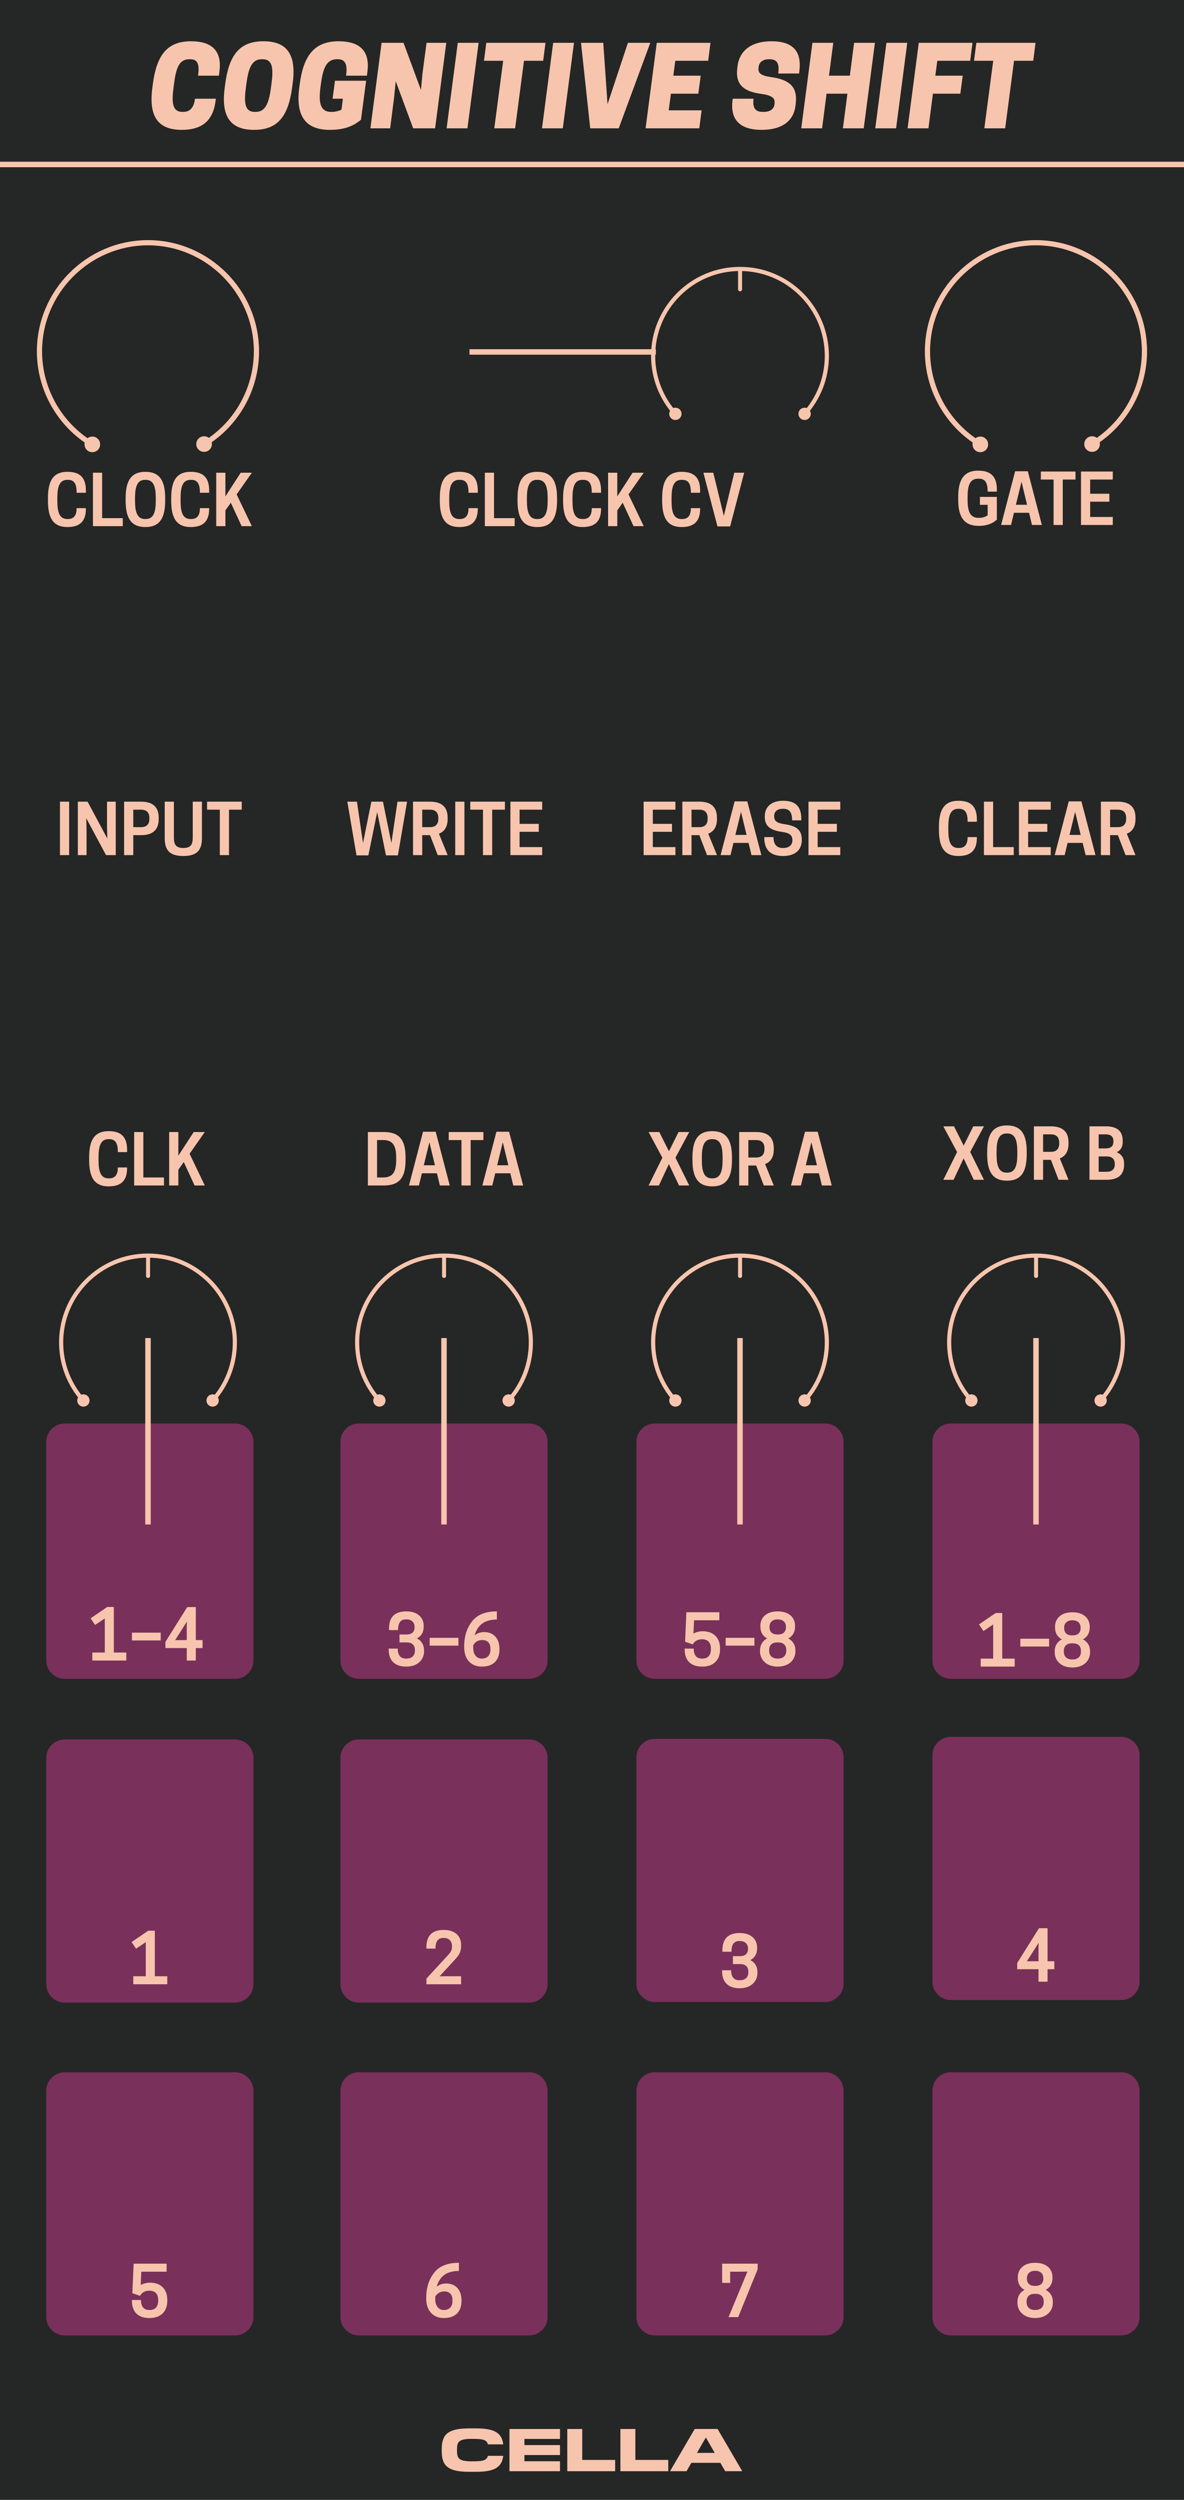 <?xml version="1.0" encoding="UTF-8" standalone="no"?>
<!DOCTYPE svg PUBLIC "-//W3C//DTD SVG 1.1//EN" "http://www.w3.org/Graphics/SVG/1.1/DTD/svg11.dtd">
<svg width="100%" height="100%" viewBox="0 0 180 380" version="1.1" xmlns="http://www.w3.org/2000/svg" xmlns:xlink="http://www.w3.org/1999/xlink" xml:space="preserve" xmlns:serif="http://www.serif.com/" style="fill-rule:evenodd;clip-rule:evenodd;stroke-linejoin:round;stroke-miterlimit:1.5;">
    <g id="Layer1">
        <rect x="-0" y="0" width="180" height="380" style="fill:#252626;"/>
        <path d="M173.25,317.8C173.25,316.255 171.995,315 170.45,315L144.55,315C143.005,315 141.75,316.255 141.75,317.8L141.75,352.2C141.75,353.745 143.005,355 144.55,355L170.45,355C171.995,355 173.25,353.745 173.25,352.2L173.25,317.8Z" style="fill:#79305a;"/>
        <path d="M0,25L180,25" style="fill:none;stroke:#f7c5ad;stroke-width:0.83px;"/>
        <path d="M157.37,352.355C159.193,352.355 160.057,351.199 160.057,350.084L160.057,349.896C160.057,348.969 159.578,348.386 158.974,348.074C159.557,347.761 160.005,347.199 160.005,346.303L160.005,346.115C160.005,345.053 159.245,343.959 157.37,343.959C155.495,343.959 154.734,345.053 154.734,346.115L154.734,346.303C154.734,347.199 155.172,347.761 155.766,348.074C155.151,348.386 154.682,348.969 154.682,349.896L154.682,350.084C154.682,351.199 155.547,352.355 157.37,352.355ZM157.276,348.678L157.464,348.678C158.182,348.678 158.672,349.063 158.672,349.824L158.672,349.949C158.672,350.782 158.078,351.136 157.422,351.136L157.318,351.136C156.661,351.136 156.068,350.782 156.068,349.949L156.068,349.824C156.068,349.063 156.557,348.678 157.276,348.678ZM157.422,345.178C158.13,345.178 158.62,345.605 158.62,346.282L158.62,346.365C158.62,347.115 158.141,347.469 157.432,347.469L157.307,347.469C156.599,347.469 156.12,347.115 156.12,346.365L156.12,346.282C156.12,345.605 156.609,345.178 157.318,345.178L157.422,345.178Z" style="fill:#f7c5ad;fill-rule:nonzero;"/>
        <path d="M128.25,317.8C128.25,316.255 126.995,315 125.45,315L99.55,315C98.005,315 96.75,316.255 96.75,317.8L96.75,352.2C96.75,353.745 98.005,355 99.55,355L125.45,355C126.995,355 128.25,353.745 128.25,352.2L128.25,317.8Z" style="fill:#79305a;"/>
        <path d="M38.531,267.204C38.531,265.659 37.277,264.404 35.731,264.404L9.831,264.404C8.286,264.404 7.031,265.659 7.031,267.204L7.031,301.604C7.031,303.149 8.286,304.404 9.831,304.404L35.731,304.404C37.277,304.404 38.531,303.149 38.531,301.604L38.531,267.204Z" style="fill:#79305a;"/>
        <path d="M38.531,219.183C38.531,217.637 37.277,216.383 35.731,216.383L9.831,216.383C8.286,216.383 7.031,217.637 7.031,219.183L7.031,252.396C7.031,253.941 8.286,255.196 9.831,255.196L35.731,255.196C37.277,255.196 38.531,253.941 38.531,252.396L38.531,219.183Z" style="fill:#79305a;"/>
        <path d="M83.25,219.183C83.25,217.637 81.995,216.383 80.45,216.383L54.55,216.383C53.005,216.383 51.75,217.637 51.75,219.183L51.75,252.396C51.75,253.941 53.005,255.196 54.55,255.196L80.45,255.196C81.995,255.196 83.25,253.941 83.25,252.396L83.25,219.183Z" style="fill:#79305a;"/>
        <path d="M128.25,219.183C128.25,217.637 126.995,216.383 125.45,216.383L99.55,216.383C98.005,216.383 96.75,217.637 96.75,219.183L96.75,252.396C96.75,253.941 98.005,255.196 99.55,255.196L125.45,255.196C126.995,255.196 128.25,253.941 128.25,252.396L128.25,219.183Z" style="fill:#79305a;"/>
        <path d="M173.25,219.183C173.25,217.637 171.995,216.383 170.45,216.383L144.55,216.383C143.005,216.383 141.75,217.637 141.75,219.183L141.75,252.396C141.75,253.941 143.005,255.196 144.55,255.196L170.45,255.196C171.995,255.196 173.25,253.941 173.25,252.396L173.25,219.183Z" style="fill:#79305a;"/>
        <path d="M109.786,347.011L111.005,347.011L111.005,345.313L112.589,345.313L113.63,345.292L110.755,352.219L112.224,352.219L115.182,344.949L115.182,344.094L109.786,344.094L109.786,347.011Z" style="fill:#f7c5ad;fill-rule:nonzero;"/>
        <path d="M154.26,253.336L154.26,252.118L152.365,252.118L152.365,245.191L151.365,245.191L148.833,246.92L149.51,247.93L150.99,246.93L150.99,252.118L149.094,252.118L149.094,253.336L154.26,253.336Z" style="fill:#f7c5ad;fill-rule:nonzero;"/>
        <rect x="155.115" y="249.097" width="4.375" height="1.188" style="fill:#f7c5ad;fill-rule:nonzero;"/>
        <path d="M163.031,253.472C164.854,253.472 165.719,252.316 165.719,251.201L165.719,251.013C165.719,250.086 165.24,249.503 164.635,249.191C165.219,248.878 165.667,248.316 165.667,247.42L165.667,247.232C165.667,246.17 164.906,245.076 163.031,245.076C161.156,245.076 160.396,246.17 160.396,247.232L160.396,247.42C160.396,248.316 160.833,248.878 161.427,249.191C160.813,249.503 160.344,250.086 160.344,251.013L160.344,251.201C160.344,252.316 161.208,253.472 163.031,253.472ZM162.938,249.795L163.125,249.795C163.844,249.795 164.333,250.18 164.333,250.941L164.333,251.066C164.333,251.899 163.74,252.253 163.083,252.253L162.979,252.253C162.323,252.253 161.729,251.899 161.729,251.066L161.729,250.941C161.729,250.18 162.219,249.795 162.938,249.795ZM163.083,246.295C163.792,246.295 164.281,246.722 164.281,247.399L164.281,247.482C164.281,248.232 163.802,248.586 163.094,248.586L162.969,248.586C162.26,248.586 161.781,248.232 161.781,247.482L161.781,247.399C161.781,246.722 162.271,246.295 162.979,246.295L163.083,246.295Z" style="fill:#f7c5ad;fill-rule:nonzero;"/>
        <path d="M60.464,250.597L59.089,250.597L59.089,250.732C59.089,252.368 59.974,253.336 61.776,253.336C63.599,253.336 64.464,252.17 64.464,251.055L64.464,250.868C64.464,249.941 63.995,249.357 63.38,249.055C63.964,248.753 64.411,248.191 64.411,247.295L64.411,247.107C64.411,246.045 63.651,244.941 61.776,244.941C59.974,244.941 59.141,245.847 59.141,247.566L59.141,247.784L60.516,247.784C60.516,246.597 60.953,246.159 61.724,246.159L61.828,246.159C62.536,246.159 63.026,246.597 63.026,247.274L63.026,247.368C63.026,248.107 62.547,248.451 61.839,248.451L60.734,248.451L60.734,249.659L61.87,249.659C62.589,249.659 63.078,250.034 63.078,250.795L63.078,250.92C63.078,251.753 62.484,252.118 61.828,252.118L61.724,252.118C60.984,252.118 60.464,251.701 60.464,250.597Z" style="fill:#f7c5ad;fill-rule:nonzero;"/>
        <rect x="65.318" y="248.961" width="4.375" height="1.188" style="fill:#f7c5ad;fill-rule:nonzero;"/>
        <path d="M75.536,244.941C74.005,244.941 72.609,245.326 71.714,246.524C70.849,247.68 70.568,248.961 70.568,250.253L70.568,250.388C70.568,252.191 71.578,253.336 73.255,253.336C74.974,253.336 75.932,252.388 75.932,250.743L75.932,250.638C75.932,249.003 74.984,248.086 73.609,248.086C73.005,248.086 72.526,248.284 72.151,248.576C72.286,248.097 72.495,247.67 72.786,247.295C73.422,246.503 74.37,246.18 75.536,246.18L75.536,244.941ZM73.276,249.295L73.328,249.295C74.047,249.295 74.557,249.711 74.557,250.597L74.557,250.795C74.557,251.638 74.016,252.118 73.286,252.118L73.224,252.118C72.516,252.118 71.943,251.545 71.943,250.493L71.943,250.086C72.224,249.576 72.734,249.295 73.276,249.295Z" style="fill:#f7c5ad;fill-rule:nonzero;"/>
        <path d="M19.203,252.413L19.203,251.194L17.307,251.194L17.307,244.267L16.307,244.267L13.776,245.996L14.453,247.007L15.932,246.007L15.932,251.194L14.036,251.194L14.036,252.413L19.203,252.413Z" style="fill:#f7c5ad;fill-rule:nonzero;"/>
        <rect x="20.057" y="248.173" width="4.375" height="1.188" style="fill:#f7c5ad;fill-rule:nonzero;"/>
        <path d="M29.766,252.413L29.766,250.517L30.797,250.517L30.797,249.309L29.766,249.309L29.766,244.288L28.464,244.288L25.151,249.569L25.151,250.517L28.391,250.517L28.391,252.413L29.766,252.413ZM28.411,246.496L28.391,247.236L28.391,249.309L27.266,249.309L26.62,249.319L28.411,246.496Z" style="fill:#f7c5ad;fill-rule:nonzero;"/>
        <path d="M143.411,179.336L144.974,179.336L146.495,176.086L148.036,179.336L149.589,179.336L147.495,175.107L149.589,171.211L147.964,171.211L146.505,174.138L145.036,171.211L143.411,171.211L145.505,175.118L143.411,179.336Z" style="fill:#f7c5ad;fill-rule:nonzero;"/>
        <path d="M153.089,179.472C155.12,179.472 156.089,178.295 156.089,175.482L156.089,175.066C156.089,172.253 155.12,171.076 153.089,171.076C151.047,171.076 150.078,172.253 150.078,175.066L150.078,175.482C150.078,178.295 151.047,179.472 153.089,179.472ZM153.036,178.253C151.901,178.253 151.505,177.316 151.505,175.482L151.505,175.066C151.505,173.232 151.901,172.295 153.036,172.295L153.13,172.295C154.266,172.295 154.661,173.232 154.661,175.066L154.661,175.482C154.661,177.316 154.266,178.253 153.13,178.253L153.036,178.253Z" style="fill:#f7c5ad;fill-rule:nonzero;"/>
        <path d="M158.578,176.305L159.766,176.305L160.932,179.336L162.443,179.336L161.12,176.086C161.859,175.795 162.443,175.159 162.443,173.857L162.443,173.649C162.443,171.586 160.995,171.211 159.724,171.211L157.182,171.211L157.182,179.336L158.578,179.336L158.578,176.305ZM158.578,175.086L158.578,172.43L159.776,172.43C160.318,172.43 161.026,172.628 161.026,173.701L161.026,173.816C161.026,174.888 160.318,175.086 159.776,175.086L158.578,175.086Z" style="fill:#f7c5ad;fill-rule:nonzero;"/>
        <path d="M165.63,171.211L165.63,179.336L168.224,179.336C169.557,179.336 170.891,178.899 170.891,177.055L170.891,176.847C170.891,175.92 170.411,175.42 169.776,175.149C170.307,174.878 170.682,174.409 170.682,173.607L170.682,173.399C170.682,171.618 169.411,171.211 168.12,171.211L165.63,171.211ZM168.276,175.784C168.88,175.784 169.474,176.055 169.474,176.899L169.474,177.013C169.474,177.847 168.88,178.118 168.276,178.118L167.026,178.118L167.026,175.784L168.276,175.784ZM168.12,172.43C168.703,172.43 169.266,172.649 169.266,173.43L169.266,173.566C169.266,174.347 168.703,174.566 168.12,174.566L167.026,174.566L167.026,172.43L168.12,172.43Z" style="fill:#f7c5ad;fill-rule:nonzero;"/>
        <path d="M98.604,180.201L100.167,180.201L101.688,176.951L103.229,180.201L104.781,180.201L102.688,175.972L104.781,172.076L103.156,172.076L101.698,175.003L100.229,172.076L98.604,172.076L100.698,175.982L98.604,180.201Z" style="fill:#f7c5ad;fill-rule:nonzero;"/>
        <path d="M108.281,180.336C110.313,180.336 111.281,179.159 111.281,176.347L111.281,175.93C111.281,173.118 110.313,171.941 108.281,171.941C106.24,171.941 105.271,173.118 105.271,175.93L105.271,176.347C105.271,179.159 106.24,180.336 108.281,180.336ZM108.229,179.118C107.094,179.118 106.698,178.18 106.698,176.347L106.698,175.93C106.698,174.097 107.094,173.159 108.229,173.159L108.323,173.159C109.458,173.159 109.854,174.097 109.854,175.93L109.854,176.347C109.854,178.18 109.458,179.118 108.323,179.118L108.229,179.118Z" style="fill:#f7c5ad;fill-rule:nonzero;"/>
        <path d="M113.771,177.17L114.958,177.17L116.125,180.201L117.635,180.201L116.313,176.951C117.052,176.659 117.635,176.024 117.635,174.722L117.635,174.513C117.635,172.451 116.188,172.076 114.917,172.076L112.375,172.076L112.375,180.201L113.771,180.201L113.771,177.17ZM113.771,175.951L113.771,173.295L114.969,173.295C115.51,173.295 116.219,173.493 116.219,174.566L116.219,174.68C116.219,175.753 115.51,175.951 114.969,175.951L113.771,175.951Z" style="fill:#f7c5ad;fill-rule:nonzero;"/>
        <path d="M122.385,172.034L120.25,180.201L121.76,180.201L122.208,178.347L124.5,178.347L124.948,180.201L126.448,180.201L124.313,172.034L122.385,172.034ZM123.354,173.628L124.198,177.128L122.5,177.128L123.354,173.628Z" style="fill:#f7c5ad;fill-rule:nonzero;"/>
        <path d="M14.979,176.347L14.979,175.93C14.979,174.097 15.354,173.159 16.51,173.159L16.604,173.159C17.594,173.159 17.917,173.836 17.917,175.128L19.323,175.128L19.323,174.774C19.323,172.795 18.385,171.941 16.521,171.941C14.49,171.941 13.552,173.118 13.552,175.93L13.552,176.347C13.552,179.159 14.49,180.336 16.521,180.336C18.385,180.336 19.323,179.482 19.323,177.566L19.323,177.461L17.917,177.461C17.917,178.482 17.552,179.118 16.604,179.118L16.51,179.118C15.344,179.118 14.979,178.18 14.979,176.347Z" style="fill:#f7c5ad;fill-rule:nonzero;"/>
        <path d="M24.927,180.201L24.927,178.982L21.792,178.982L21.792,172.076L20.396,172.076L20.396,180.201L24.927,180.201Z" style="fill:#f7c5ad;fill-rule:nonzero;"/>
        <path d="M27.115,172.076L25.719,172.076L25.719,180.201L27.115,180.201L27.115,177.805L27.938,176.638L29.583,180.201L31.135,180.201L28.823,175.378L31.135,172.076L29.448,172.076L27.115,175.67L27.115,172.076Z" style="fill:#f7c5ad;fill-rule:nonzero;"/>
        <path d="M26.462,12.707C26.762,10.457 27.179,9.007 28.762,9.007L28.946,9.007C30.196,9.007 30.312,10.007 30.112,11.507L33.279,11.507L33.362,10.857C33.762,7.723 32.212,6.273 29.046,6.273C25.546,6.273 23.846,8.207 23.246,12.707L23.162,13.34C22.562,17.84 24.129,19.74 27.629,19.74C30.546,19.74 32.429,18.523 32.796,15.157L32.812,15.007L29.646,15.007C29.496,16.173 29.012,17.007 27.896,17.007L27.712,17.007C26.212,17.007 26.079,15.607 26.379,13.34L26.462,12.707Z" style="fill:#f7c5ad;fill-rule:nonzero;"/>
        <path d="M40.046,6.273C36.546,6.273 34.846,8.207 34.246,12.707L34.162,13.34C33.562,17.84 35.129,19.74 38.629,19.74C42.129,19.74 43.812,17.807 44.412,13.307L44.496,12.673C45.096,8.173 43.546,6.273 40.046,6.273ZM38.712,17.007C37.212,17.007 37.079,15.607 37.379,13.34L37.462,12.707C37.762,10.44 38.262,9.007 39.762,9.007L39.946,9.007C41.446,9.007 41.579,10.407 41.279,12.673L41.196,13.307C40.896,15.573 40.396,17.007 38.896,17.007L38.712,17.007Z" style="fill:#f7c5ad;fill-rule:nonzero;"/>
        <path d="M50.129,19.74C52.596,19.74 53.879,19.023 54.879,18.207L55.662,12.273L50.929,12.273L50.562,15.007L52.129,15.007L51.912,16.673C51.579,16.857 50.962,17.007 50.479,17.007L50.296,17.007C48.712,17.007 48.412,15.607 48.712,13.34L48.796,12.707C49.096,10.457 49.612,9.007 51.196,9.007L51.379,9.007C52.629,9.007 52.812,10.007 52.612,11.507L55.779,11.507L55.862,10.857C56.262,7.723 54.662,6.273 51.479,6.273C47.979,6.273 46.179,8.207 45.579,12.707L45.496,13.34C44.896,17.84 46.629,19.74 50.129,19.74Z" style="fill:#f7c5ad;fill-rule:nonzero;"/>
        <path d="M67.846,6.507L64.846,6.507L64.229,11.173L63.996,13.673L61.346,6.507L58.012,6.507L56.312,19.507L59.312,19.507L59.912,14.84L60.162,12.34L62.812,19.507L66.146,19.507L67.846,6.507Z" style="fill:#f7c5ad;fill-rule:nonzero;"/>
        <path d="M72.762,6.507L69.596,6.507L67.896,19.507L71.062,19.507L72.762,6.507Z" style="fill:#f7c5ad;fill-rule:nonzero;"/>
        <path d="M79.662,9.24L82.579,9.24L82.929,6.507L73.929,6.507L73.579,9.24L76.496,9.24L75.146,19.507L78.312,19.507L79.662,9.24Z" style="fill:#f7c5ad;fill-rule:nonzero;"/>
        <path d="M87.262,6.507L84.096,6.507L82.396,19.507L85.562,19.507L87.262,6.507Z" style="fill:#f7c5ad;fill-rule:nonzero;"/>
        <path d="M94.062,19.507L98.862,6.507L95.462,6.507L92.362,15.84L91.712,6.507L88.329,6.507L89.729,19.507L94.062,19.507Z" style="fill:#f7c5ad;fill-rule:nonzero;"/>
        <path d="M99.846,6.507L98.146,19.507L106.312,19.507L106.662,16.773L101.662,16.773L101.996,14.24L106.162,14.24L106.529,11.507L102.362,11.507L102.662,9.24L107.662,9.24L108.012,6.507L99.846,6.507Z" style="fill:#f7c5ad;fill-rule:nonzero;"/>
        <path d="M115.746,14.273C117.512,14.507 117.829,15.023 117.762,15.673L117.746,15.84C117.679,16.473 117.196,17.007 116.112,17.007L115.946,17.007C114.862,17.007 114.379,16.44 114.562,15.007L111.396,15.007L111.362,15.273C110.979,18.29 112.612,19.74 115.779,19.74C118.846,19.74 120.679,18.44 120.946,15.99L120.979,15.69C121.262,13.207 120.029,12.107 117.246,11.723C115.529,11.49 115.246,11.04 115.312,10.34L115.329,10.173C115.396,9.523 115.929,9.007 116.846,9.007L117.012,9.007C118.179,9.007 118.512,9.707 118.312,11.173L121.479,11.173L121.529,10.773C121.896,7.807 120.546,6.273 117.296,6.273C114.046,6.273 112.362,7.84 112.112,10.14L112.079,10.44C111.812,12.79 112.962,13.907 115.746,14.273Z" style="fill:#f7c5ad;fill-rule:nonzero;"/>
        <path d="M129.846,6.507L129.196,11.507L126.029,11.507L126.679,6.507L123.512,6.507L121.812,19.507L124.979,19.507L125.662,14.24L128.829,14.24L128.146,19.507L131.312,19.507L133.012,6.507L129.846,6.507Z" style="fill:#f7c5ad;fill-rule:nonzero;"/>
        <path d="M137.929,6.507L134.762,6.507L133.062,19.507L136.229,19.507L137.929,6.507Z" style="fill:#f7c5ad;fill-rule:nonzero;"/>
        <path d="M139.679,6.507L137.979,19.507L141.146,19.507L141.829,14.24L145.996,14.24L146.362,11.507L142.196,11.507L142.496,9.24L147.496,9.24L147.846,6.507L139.679,6.507Z" style="fill:#f7c5ad;fill-rule:nonzero;"/>
        <path d="M154.162,9.24L157.079,9.24L157.429,6.507L148.429,6.507L148.079,9.24L150.996,9.24L149.646,19.507L152.812,19.507L154.162,9.24Z" style="fill:#f7c5ad;fill-rule:nonzero;"/>
        <path d="M72.327,375.731C75.077,375.731 76.287,375.117 76.507,373.302L74.178,373.302C73.977,373.953 73.546,374.136 71.96,374.136L71.74,374.136C69.797,374.136 69.476,373.724 69.476,372.541L69.476,372.33C69.476,371.13 69.797,370.726 71.74,370.726L71.96,370.726C73.546,370.726 73.977,370.91 74.178,371.56L76.507,371.56C76.287,369.745 75.077,369.131 72.327,369.131L71.373,369.131C68.321,369.131 67.157,369.874 67.157,372.23L67.157,372.633C67.157,374.989 68.321,375.731 71.373,375.731L72.327,375.731Z" style="fill:#f7c5ad;fill-rule:nonzero;"/>
        <path d="M85.133,374.127L79.724,374.127L79.724,373.183L85.133,373.183L85.133,371.67L79.724,371.67L79.724,370.735L85.133,370.735L85.133,369.223L77.451,369.223L77.451,375.64L85.133,375.64L85.133,374.127Z" style="fill:#f7c5ad;fill-rule:nonzero;"/>
        <path d="M93.52,373.925L88.515,373.925L88.515,369.223L86.242,369.223L86.242,375.64L93.52,375.64L93.52,373.925Z" style="fill:#f7c5ad;fill-rule:nonzero;"/>
        <path d="M101.596,373.925L96.591,373.925L96.591,369.223L94.318,369.223L94.318,375.64L101.596,375.64L101.596,373.925Z" style="fill:#f7c5ad;fill-rule:nonzero;"/>
        <path d="M109.094,369.223L105.611,369.223L101.862,375.64L104.373,375.64L105.098,374.365L109.516,374.365L110.249,375.64L112.843,375.64L109.094,369.223ZM107.353,370.58L108.654,372.853L105.959,372.853L107.27,370.58L107.353,370.58Z" style="fill:#f7c5ad;fill-rule:nonzero;"/>
        <path d="M18.302,352.261L20.115,352.261L21.51,344.094L20.052,344.094L19.125,350.386L17.844,344.094L16.083,344.094L14.812,350.386L13.885,344.094L12.427,344.094L13.823,352.261L15.625,352.261L16.969,345.678L18.302,352.261Z" style="fill:#f7c5ad;fill-rule:nonzero;"/>
        <path d="M22.417,344.094L22.417,352.219L27.25,352.219L27.25,351.001L23.812,351.001L23.812,348.678L26.729,348.678L26.729,347.469L23.812,347.469L23.812,345.313L27.25,345.313L27.25,344.094L22.417,344.094Z" style="fill:#f7c5ad;fill-rule:nonzero;"/>
        <path d="M31.198,345.313L33.135,345.313L33.135,344.094L27.865,344.094L27.865,345.313L29.802,345.313L29.802,352.219L31.198,352.219L31.198,345.313Z" style="fill:#f7c5ad;fill-rule:nonzero;"/>
        <g id="CTR">
            <circle id="Base" cx="22.504" cy="53.39" r="16.496" style="fill:none;"/>
            <path id="path89" d="M30.412,66.487C29.851,66.826 29.671,67.556 30.01,68.117C30.349,68.678 31.08,68.858 31.641,68.519C32.202,68.18 32.382,67.45 32.043,66.889C31.704,66.328 30.973,66.148 30.412,66.487Z" style="fill:#f7c5ad;fill-rule:nonzero;"/>
            <path d="M14.645,66.529C15.208,66.865 15.392,67.594 15.056,68.157C14.72,68.72 13.99,68.904 13.427,68.568C12.865,68.232 12.681,67.502 13.017,66.939C13.353,66.377 14.082,66.193 14.645,66.529Z" style="fill:#f7c5ad;fill-rule:nonzero;"/>
            <path d="M31.027,67.503C35.962,64.519 38.988,59.155 38.988,53.388C38.988,44.34 31.542,36.894 22.494,36.894C13.446,36.894 6,44.34 6,53.388C6,59.186 9.058,64.575 14.036,67.548" style="fill:none;fill-rule:nonzero;stroke:#f7c5ad;stroke-width:0.79px;stroke-linecap:round;stroke-miterlimit:4;"/>
        </g>
        <g id="CTR1" serif:id="CTR">
            <circle id="Base1" serif:id="Base" cx="157.504" cy="53.39" r="16.496" style="fill:none;"/>
            <path id="path891" serif:id="path89" d="M165.412,66.487C164.851,66.826 164.671,67.556 165.01,68.117C165.349,68.678 166.08,68.858 166.641,68.519C167.202,68.18 167.382,67.45 167.043,66.889C166.704,66.328 165.973,66.148 165.412,66.487Z" style="fill:#f7c5ad;fill-rule:nonzero;"/>
            <path d="M149.645,66.529C150.208,66.865 150.392,67.594 150.056,68.157C149.72,68.72 148.99,68.904 148.427,68.568C147.865,68.232 147.681,67.502 148.017,66.939C148.353,66.377 149.082,66.193 149.645,66.529Z" style="fill:#f7c5ad;fill-rule:nonzero;"/>
            <path d="M166.027,67.503C170.962,64.519 173.988,59.155 173.988,53.388C173.988,44.34 166.542,36.894 157.494,36.894C148.446,36.894 141,44.34 141,53.388C141,59.186 144.058,64.575 149.036,67.548" style="fill:none;fill-rule:nonzero;stroke:#f7c5ad;stroke-width:0.79px;stroke-linecap:round;stroke-miterlimit:4;"/>
        </g>
        <g id="SMCTR">
            <path d="M22.5,231.316L22.5,203.809" style="fill:none;stroke:#f7c5ad;stroke-width:0.83px;stroke-linecap:square;"/>
            <path id="line87" d="M22.509,193.956L22.509,191.224" style="fill:none;fill-rule:nonzero;stroke:#f7c5ad;stroke-width:0.61px;stroke-linecap:round;stroke-miterlimit:4;"/>
            <path d="M11.979,213.511C12.325,213.896 12.918,213.928 13.303,213.582C13.688,213.236 13.72,212.643 13.374,212.258C13.028,211.873 12.435,211.841 12.05,212.187C11.665,212.533 11.633,213.126 11.979,213.511Z" style="fill:#f7c5ad;"/>
            <path d="M33.021,213.511C32.675,213.896 32.082,213.928 31.697,213.582C31.312,213.236 31.28,212.643 31.626,212.258C31.972,211.873 32.565,211.841 32.95,212.187C33.335,212.533 33.367,213.126 33.021,213.511Z" style="fill:#f7c5ad;"/>
            <path d="M12.676,212.885C10.575,210.546 9.295,207.453 9.295,204.064C9.295,196.776 15.212,190.859 22.5,190.859C29.788,190.859 35.705,196.776 35.705,204.064C35.705,207.453 34.425,210.546 32.324,212.885" style="fill:none;stroke:#f7c5ad;stroke-width:0.63px;stroke-linecap:square;"/>
        </g>
        <g id="SMCTR1" serif:id="SMCTR">
            <path d="M67.5,231.316L67.5,203.809" style="fill:none;stroke:#f7c5ad;stroke-width:0.83px;stroke-linecap:square;"/>
            <path id="line871" serif:id="line87" d="M67.509,193.956L67.509,191.224" style="fill:none;fill-rule:nonzero;stroke:#f7c5ad;stroke-width:0.61px;stroke-linecap:round;stroke-miterlimit:4;"/>
            <path d="M56.979,213.511C57.325,213.896 57.918,213.928 58.303,213.582C58.688,213.236 58.72,212.643 58.374,212.258C58.028,211.873 57.435,211.841 57.05,212.187C56.665,212.533 56.633,213.126 56.979,213.511Z" style="fill:#f7c5ad;"/>
            <path d="M78.021,213.511C77.675,213.896 77.082,213.928 76.697,213.582C76.312,213.236 76.28,212.643 76.626,212.258C76.972,211.873 77.565,211.841 77.95,212.187C78.335,212.533 78.367,213.126 78.021,213.511Z" style="fill:#f7c5ad;"/>
            <path d="M57.676,212.885C55.575,210.546 54.295,207.453 54.295,204.064C54.295,196.776 60.212,190.859 67.5,190.859C74.788,190.859 80.705,196.776 80.705,204.064C80.705,207.453 79.425,210.546 77.324,212.885" style="fill:none;stroke:#f7c5ad;stroke-width:0.63px;stroke-linecap:square;"/>
        </g>
        <g id="SMCTR2" serif:id="SMCTR">
            <path id="line872" serif:id="line87" d="M112.509,43.979L112.509,41.247" style="fill:none;fill-rule:nonzero;stroke:#f7c5ad;stroke-width:0.61px;stroke-linecap:round;stroke-miterlimit:4;"/>
            <path d="M101.979,63.534C102.325,63.918 102.918,63.95 103.303,63.604C103.688,63.258 103.72,62.665 103.374,62.28C103.028,61.895 102.435,61.864 102.05,62.21C101.665,62.555 101.633,63.149 101.979,63.534Z" style="fill:#f7c5ad;"/>
            <path d="M123.021,63.534C122.675,63.918 122.082,63.95 121.697,63.604C121.312,63.258 121.28,62.665 121.626,62.28C121.972,61.895 122.565,61.864 122.95,62.21C123.335,62.555 123.367,63.149 123.021,63.534Z" style="fill:#f7c5ad;"/>
            <path d="M102.676,62.907C100.575,60.568 99.295,57.475 99.295,54.086C99.295,46.798 105.212,40.881 112.5,40.881C119.788,40.881 125.705,46.798 125.705,54.086C125.705,57.475 124.425,60.568 122.324,62.907" style="fill:none;stroke:#f7c5ad;stroke-width:0.63px;stroke-linecap:square;"/>
        </g>
        <g id="SMCTR3" serif:id="SMCTR">
            <path d="M157.5,231.316L157.5,203.809" style="fill:none;stroke:#f7c5ad;stroke-width:0.83px;stroke-linecap:square;"/>
            <path id="line873" serif:id="line87" d="M157.509,193.956L157.509,191.224" style="fill:none;fill-rule:nonzero;stroke:#f7c5ad;stroke-width:0.61px;stroke-linecap:round;stroke-miterlimit:4;"/>
            <path d="M146.979,213.511C147.325,213.896 147.918,213.928 148.303,213.582C148.688,213.236 148.72,212.643 148.374,212.258C148.028,211.873 147.435,211.841 147.05,212.187C146.665,212.533 146.633,213.126 146.979,213.511Z" style="fill:#f7c5ad;"/>
            <path d="M168.021,213.511C167.675,213.896 167.082,213.928 166.697,213.582C166.312,213.236 166.28,212.643 166.626,212.258C166.972,211.873 167.565,211.841 167.95,212.187C168.335,212.533 168.367,213.126 168.021,213.511Z" style="fill:#f7c5ad;"/>
            <path d="M147.676,212.885C145.575,210.546 144.295,207.453 144.295,204.064C144.295,196.776 150.212,190.859 157.5,190.859C164.788,190.859 170.705,196.776 170.705,204.064C170.705,207.453 169.425,210.546 167.324,212.885" style="fill:none;stroke:#f7c5ad;stroke-width:0.63px;stroke-linecap:square;"/>
        </g>
        <path d="M25.432,301.622L25.432,300.403L23.536,300.403L23.536,293.476L22.536,293.476L20.005,295.205L20.682,296.215L22.161,295.215L22.161,300.403L20.266,300.403L20.266,301.622L25.432,301.622Z" style="fill:#f7c5ad;fill-rule:nonzero;"/>
        <path d="M8.715,76.125L8.715,75.709C8.715,73.875 9.09,72.938 10.246,72.938L10.34,72.938C11.329,72.938 11.652,73.615 11.652,74.906L13.058,74.906L13.058,74.552C13.058,72.573 12.121,71.719 10.256,71.719C8.225,71.719 7.288,72.896 7.288,75.709L7.288,76.125C7.288,78.938 8.225,80.115 10.256,80.115C12.121,80.115 13.058,79.261 13.058,77.344L13.058,77.24L11.652,77.24C11.652,78.261 11.288,78.896 10.34,78.896L10.246,78.896C9.079,78.896 8.715,77.959 8.715,76.125Z" style="fill:#f7c5ad;fill-rule:nonzero;"/>
        <path d="M18.663,79.979L18.663,78.761L15.527,78.761L15.527,71.854L14.131,71.854L14.131,79.979L18.663,79.979Z" style="fill:#f7c5ad;fill-rule:nonzero;"/>
        <path d="M22.11,80.115C24.142,80.115 25.11,78.938 25.11,76.125L25.11,75.709C25.11,72.896 24.142,71.719 22.11,71.719C20.069,71.719 19.1,72.896 19.1,75.709L19.1,76.125C19.1,78.938 20.069,80.115 22.11,80.115ZM22.058,78.896C20.923,78.896 20.527,77.959 20.527,76.125L20.527,75.709C20.527,73.875 20.923,72.938 22.058,72.938L22.152,72.938C23.288,72.938 23.683,73.875 23.683,75.709L23.683,76.125C23.683,77.959 23.288,78.896 22.152,78.896L22.058,78.896Z" style="fill:#f7c5ad;fill-rule:nonzero;"/>
        <path d="M27.454,76.125L27.454,75.709C27.454,73.875 27.829,72.938 28.985,72.938L29.079,72.938C30.069,72.938 30.392,73.615 30.392,74.906L31.798,74.906L31.798,74.552C31.798,72.573 30.86,71.719 28.996,71.719C26.965,71.719 26.027,72.896 26.027,75.709L26.027,76.125C26.027,78.938 26.965,80.115 28.996,80.115C30.86,80.115 31.798,79.261 31.798,77.344L31.798,77.24L30.392,77.24C30.392,78.261 30.027,78.896 29.079,78.896L28.985,78.896C27.819,78.896 27.454,77.959 27.454,76.125Z" style="fill:#f7c5ad;fill-rule:nonzero;"/>
        <path d="M34.267,71.854L32.871,71.854L32.871,79.979L34.267,79.979L34.267,77.584L35.09,76.417L36.735,79.979L38.288,79.979L35.975,75.156L38.288,71.854L36.6,71.854L34.267,75.448L34.267,71.854Z" style="fill:#f7c5ad;fill-rule:nonzero;"/>
        <path d="M148.818,79.938C150.193,79.938 150.995,79.479 151.547,78.99L151.547,75.531L148.974,75.531L148.974,76.74L150.151,76.74L150.151,78.313C149.88,78.531 149.443,78.719 148.87,78.719L148.776,78.719C147.495,78.719 147.099,77.781 147.099,75.948L147.099,75.531C147.099,73.698 147.505,72.761 148.703,72.761L148.797,72.761C149.818,72.761 150.151,73.438 150.151,74.729L151.547,74.729L151.547,74.375C151.547,72.396 150.578,71.542 148.714,71.542C146.682,71.542 145.672,72.719 145.672,75.531L145.672,75.948C145.672,78.761 146.682,79.938 148.818,79.938Z" style="fill:#f7c5ad;fill-rule:nonzero;"/>
        <path d="M154.328,71.636L152.193,79.802L153.703,79.802L154.151,77.948L156.443,77.948L156.891,79.802L158.391,79.802L156.255,71.636L154.328,71.636ZM155.297,73.229L156.141,76.729L154.443,76.729L155.297,73.229Z" style="fill:#f7c5ad;fill-rule:nonzero;"/>
        <path d="M161.568,72.896L163.505,72.896L163.505,71.677L158.234,71.677L158.234,72.896L160.172,72.896L160.172,79.802L161.568,79.802L161.568,72.896Z" style="fill:#f7c5ad;fill-rule:nonzero;"/>
        <path d="M164.339,71.677L164.339,79.802L169.172,79.802L169.172,78.584L165.734,78.584L165.734,76.261L168.651,76.261L168.651,75.052L165.734,75.052L165.734,72.896L169.172,72.896L169.172,71.677L164.339,71.677Z" style="fill:#f7c5ad;fill-rule:nonzero;"/>
        <path d="M68.292,76.125L68.292,75.709C68.292,73.875 68.667,72.938 69.823,72.938L69.917,72.938C70.906,72.938 71.229,73.615 71.229,74.906L72.635,74.906L72.635,74.552C72.635,72.573 71.698,71.719 69.833,71.719C67.802,71.719 66.865,72.896 66.865,75.709L66.865,76.125C66.865,78.938 67.802,80.115 69.833,80.115C71.698,80.115 72.635,79.261 72.635,77.344L72.635,77.24L71.229,77.24C71.229,78.261 70.865,78.896 69.917,78.896L69.823,78.896C68.656,78.896 68.292,77.959 68.292,76.125Z" style="fill:#f7c5ad;fill-rule:nonzero;"/>
        <path d="M78.24,79.979L78.24,78.761L75.104,78.761L75.104,71.854L73.708,71.854L73.708,79.979L78.24,79.979Z" style="fill:#f7c5ad;fill-rule:nonzero;"/>
        <path d="M81.688,80.115C83.719,80.115 84.688,78.938 84.688,76.125L84.688,75.709C84.688,72.896 83.719,71.719 81.688,71.719C79.646,71.719 78.677,72.896 78.677,75.709L78.677,76.125C78.677,78.938 79.646,80.115 81.688,80.115ZM81.635,78.896C80.5,78.896 80.104,77.959 80.104,76.125L80.104,75.709C80.104,73.875 80.5,72.938 81.635,72.938L81.729,72.938C82.865,72.938 83.26,73.875 83.26,75.709L83.26,76.125C83.26,77.959 82.865,78.896 81.729,78.896L81.635,78.896Z" style="fill:#f7c5ad;fill-rule:nonzero;"/>
        <path d="M87.031,76.125L87.031,75.709C87.031,73.875 87.406,72.938 88.563,72.938L88.656,72.938C89.646,72.938 89.969,73.615 89.969,74.906L91.375,74.906L91.375,74.552C91.375,72.573 90.437,71.719 88.573,71.719C86.542,71.719 85.604,72.896 85.604,75.709L85.604,76.125C85.604,78.938 86.542,80.115 88.573,80.115C90.437,80.115 91.375,79.261 91.375,77.344L91.375,77.24L89.969,77.24C89.969,78.261 89.604,78.896 88.656,78.896L88.563,78.896C87.396,78.896 87.031,77.959 87.031,76.125Z" style="fill:#f7c5ad;fill-rule:nonzero;"/>
        <path d="M93.844,71.854L92.448,71.854L92.448,79.979L93.844,79.979L93.844,77.584L94.667,76.417L96.313,79.979L97.865,79.979L95.552,75.156L97.865,71.854L96.177,71.854L93.844,75.448L93.844,71.854Z" style="fill:#f7c5ad;fill-rule:nonzero;"/>
        <path d="M102.094,76.125L102.094,75.709C102.094,73.875 102.469,72.938 103.625,72.938L103.719,72.938C104.708,72.938 105.031,73.615 105.031,74.906L106.437,74.906L106.437,74.552C106.437,72.573 105.5,71.719 103.635,71.719C101.604,71.719 100.667,72.896 100.667,75.709L100.667,76.125C100.667,78.938 101.604,80.115 103.635,80.115C105.5,80.115 106.437,79.261 106.437,77.344L106.437,77.24L105.031,77.24C105.031,78.261 104.667,78.896 103.719,78.896L103.625,78.896C102.458,78.896 102.094,77.959 102.094,76.125Z" style="fill:#f7c5ad;fill-rule:nonzero;"/>
        <path d="M111,80.021L113.135,71.854L111.635,71.854L110.042,78.427L108.437,71.854L106.937,71.854L109.073,80.021L111,80.021Z" style="fill:#f7c5ad;fill-rule:nonzero;"/>
        <rect x="9.116" y="121.858" width="1.396" height="8.125" style="fill:#f7c5ad;fill-rule:nonzero;"/>
        <path d="M17.595,121.858L16.272,121.858L16.272,125.743L16.314,127.462L13.314,121.858L11.834,121.858L11.834,129.983L13.157,129.983L13.157,126.097L13.116,124.378L16.116,129.983L17.595,129.983L17.595,121.858Z" style="fill:#f7c5ad;fill-rule:nonzero;"/>
        <path d="M20.262,126.951L21.407,126.951C22.678,126.951 24.126,126.576 24.126,124.503L24.126,124.295C24.126,122.233 22.678,121.858 21.407,121.858L18.866,121.858L18.866,129.983L20.262,129.983L20.262,126.951ZM20.262,125.733L20.262,123.076L21.459,123.076C22.001,123.076 22.709,123.274 22.709,124.347L22.709,124.462C22.709,125.535 22.001,125.733 21.459,125.733L20.262,125.733Z" style="fill:#f7c5ad;fill-rule:nonzero;"/>
        <path d="M27.876,130.118C29.928,130.118 30.699,129.253 30.699,127.43L30.699,121.858L29.303,121.858L29.303,127.378C29.303,128.451 28.918,128.899 27.876,128.899C26.824,128.899 26.439,128.451 26.439,127.378L26.439,121.858L25.043,121.858L25.043,127.43C25.043,129.253 25.814,130.118 27.876,130.118Z" style="fill:#f7c5ad;fill-rule:nonzero;"/>
        <path d="M34.814,123.076L36.751,123.076L36.751,121.858L31.48,121.858L31.48,123.076L33.418,123.076L33.418,129.983L34.814,129.983L34.814,123.076Z" style="fill:#f7c5ad;fill-rule:nonzero;"/>
        <path d="M58.678,130.024L60.491,130.024L61.887,121.858L60.428,121.858L59.501,128.149L58.22,121.858L56.459,121.858L55.189,128.149L54.262,121.858L52.803,121.858L54.199,130.024L56.001,130.024L57.345,123.441L58.678,130.024Z" style="fill:#f7c5ad;fill-rule:nonzero;"/>
        <path d="M64.189,126.951L65.376,126.951L66.543,129.983L68.053,129.983L66.73,126.733C67.47,126.441 68.053,125.805 68.053,124.503L68.053,124.295C68.053,122.233 66.605,121.858 65.334,121.858L62.793,121.858L62.793,129.983L64.189,129.983L64.189,126.951ZM64.189,125.733L64.189,123.076L65.387,123.076C65.928,123.076 66.637,123.274 66.637,124.347L66.637,124.462C66.637,125.535 65.928,125.733 65.387,125.733L64.189,125.733Z" style="fill:#f7c5ad;fill-rule:nonzero;"/>
        <rect x="69.209" y="121.858" width="1.396" height="8.125" style="fill:#f7c5ad;fill-rule:nonzero;"/>
        <path d="M74.824,123.076L76.762,123.076L76.762,121.858L71.491,121.858L71.491,123.076L73.428,123.076L73.428,129.983L74.824,129.983L74.824,123.076Z" style="fill:#f7c5ad;fill-rule:nonzero;"/>
        <path d="M77.595,121.858L77.595,129.983L82.428,129.983L82.428,128.764L78.991,128.764L78.991,126.441L81.907,126.441L81.907,125.233L78.991,125.233L78.991,123.076L82.428,123.076L82.428,121.858L77.595,121.858Z" style="fill:#f7c5ad;fill-rule:nonzero;"/>
        <path d="M97.85,121.857L97.85,129.982L102.683,129.982L102.683,128.764L99.246,128.764L99.246,126.441L102.163,126.441L102.163,125.232L99.246,125.232L99.246,123.076L102.683,123.076L102.683,121.857L97.85,121.857Z" style="fill:#f7c5ad;fill-rule:nonzero;"/>
        <path d="M105.131,126.951L106.319,126.951L107.485,129.982L108.996,129.982L107.673,126.732C108.413,126.441 108.996,125.805 108.996,124.503L108.996,124.295C108.996,122.232 107.548,121.857 106.277,121.857L103.735,121.857L103.735,129.982L105.131,129.982L105.131,126.951ZM105.131,125.732L105.131,123.076L106.329,123.076C106.871,123.076 107.579,123.274 107.579,124.347L107.579,124.462C107.579,125.535 106.871,125.732 106.329,125.732L105.131,125.732Z" style="fill:#f7c5ad;fill-rule:nonzero;"/>
        <path d="M111.683,121.816L109.548,129.982L111.058,129.982L111.506,128.128L113.798,128.128L114.246,129.982L115.746,129.982L113.61,121.816L111.683,121.816ZM112.652,123.41L113.496,126.91L111.798,126.91L112.652,123.41Z" style="fill:#f7c5ad;fill-rule:nonzero;"/>
        <path d="M118.829,126.441C120.069,126.607 120.465,126.982 120.465,127.691L120.465,127.753C120.465,128.43 119.965,128.899 119.09,128.899L118.996,128.899C118.121,128.899 117.59,128.399 117.59,127.243L116.194,127.243L116.194,127.347C116.194,129.212 117.183,130.118 119.048,130.118C120.86,130.118 121.892,129.222 121.892,127.701L121.892,127.587C121.892,126.16 121.048,125.524 119.277,125.285C117.996,125.107 117.694,124.732 117.694,124.066L117.694,124.003C117.694,123.368 118.194,122.941 118.965,122.941L119.058,122.941C120.027,122.941 120.423,123.482 120.423,124.701L121.819,124.701L121.819,124.462C121.819,122.628 120.975,121.722 119.048,121.722C117.288,121.722 116.267,122.639 116.267,124.076L116.267,124.18C116.267,125.524 117.058,126.201 118.829,126.441Z" style="fill:#f7c5ad;fill-rule:nonzero;"/>
        <path d="M122.913,121.857L122.913,129.982L127.746,129.982L127.746,128.764L124.308,128.764L124.308,126.441L127.225,126.441L127.225,125.232L124.308,125.232L124.308,123.076L127.746,123.076L127.746,121.857L122.913,121.857Z" style="fill:#f7c5ad;fill-rule:nonzero;"/>
        <path d="M144.168,126.128L144.168,125.712C144.168,123.878 144.543,122.941 145.699,122.941L145.793,122.941C146.782,122.941 147.105,123.618 147.105,124.91L148.512,124.91L148.512,124.555C148.512,122.576 147.574,121.722 145.709,121.722C143.678,121.722 142.741,122.899 142.741,125.712L142.741,126.128C142.741,128.941 143.678,130.118 145.709,130.118C147.574,130.118 148.512,129.264 148.512,127.347L148.512,127.243L147.105,127.243C147.105,128.264 146.741,128.899 145.793,128.899L145.699,128.899C144.532,128.899 144.168,127.962 144.168,126.128Z" style="fill:#f7c5ad;fill-rule:nonzero;"/>
        <path d="M154.116,129.982L154.116,128.764L150.98,128.764L150.98,121.857L149.584,121.857L149.584,129.982L154.116,129.982Z" style="fill:#f7c5ad;fill-rule:nonzero;"/>
        <path d="M154.907,121.857L154.907,129.982L159.741,129.982L159.741,128.764L156.303,128.764L156.303,126.441L159.22,126.441L159.22,125.232L156.303,125.232L156.303,123.076L159.741,123.076L159.741,121.857L154.907,121.857Z" style="fill:#f7c5ad;fill-rule:nonzero;"/>
        <path d="M162.48,121.816L160.345,129.982L161.855,129.982L162.303,128.128L164.595,128.128L165.043,129.982L166.543,129.982L164.407,121.816L162.48,121.816ZM163.449,123.41L164.293,126.91L162.595,126.91L163.449,123.41Z" style="fill:#f7c5ad;fill-rule:nonzero;"/>
        <path d="M168.762,126.951L169.949,126.951L171.116,129.982L172.626,129.982L171.303,126.732C172.043,126.441 172.626,125.805 172.626,124.503L172.626,124.295C172.626,122.232 171.178,121.857 169.907,121.857L167.366,121.857L167.366,129.982L168.762,129.982L168.762,126.951ZM168.762,125.732L168.762,123.076L169.959,123.076C170.501,123.076 171.209,123.274 171.209,124.347L171.209,124.462C171.209,125.535 170.501,125.732 169.959,125.732L168.762,125.732Z" style="fill:#f7c5ad;fill-rule:nonzero;"/>
        <path d="M61.656,176.347L61.656,175.93C61.656,173.118 60.604,172.076 58.323,172.076L55.927,172.076L55.927,180.201L58.323,180.201C60.604,180.201 61.656,179.159 61.656,176.347ZM57.323,178.982L57.323,173.295L58.24,173.295C59.687,173.295 60.229,174.097 60.229,175.93L60.229,176.347C60.229,178.18 59.687,178.982 58.24,178.982L57.323,178.982Z" style="fill:#f7c5ad;fill-rule:nonzero;"/>
        <path d="M64.312,172.034L62.177,180.201L63.687,180.201L64.135,178.347L66.427,178.347L66.875,180.201L68.375,180.201L66.24,172.034L64.312,172.034ZM65.281,173.628L66.125,177.128L64.427,177.128L65.281,173.628Z" style="fill:#f7c5ad;fill-rule:nonzero;"/>
        <path d="M71.552,173.295L73.49,173.295L73.49,172.076L68.219,172.076L68.219,173.295L70.156,173.295L70.156,180.201L71.552,180.201L71.552,173.295Z" style="fill:#f7c5ad;fill-rule:nonzero;"/>
        <path d="M75.469,172.034L73.333,180.201L74.844,180.201L75.292,178.347L77.583,178.347L78.031,180.201L79.531,180.201L77.396,172.034L75.469,172.034ZM76.437,173.628L77.281,177.128L75.583,177.128L76.437,173.628Z" style="fill:#f7c5ad;fill-rule:nonzero;"/>
        <path d="M83.25,317.8C83.25,316.255 81.995,315 80.45,315L54.55,315C53.005,315 51.75,316.255 51.75,317.8L51.75,352.2C51.75,353.745 53.005,355 54.55,355L80.45,355C81.995,355 83.25,353.745 83.25,352.2L83.25,317.8Z" style="fill:#79305a;"/>
        <path d="M38.531,317.8C38.531,316.255 37.277,315 35.731,315L9.831,315C8.286,315 7.031,316.255 7.031,317.8L7.031,352.2C7.031,353.745 8.286,355 9.831,355L35.731,355C37.277,355 38.531,353.745 38.531,352.2L38.531,317.8Z" style="fill:#79305a;"/>
        <path d="M69.766,343.959C68.234,343.959 66.839,344.344 65.943,345.542C65.078,346.699 64.797,347.98 64.797,349.271L64.797,349.407C64.797,351.209 65.807,352.355 67.484,352.355C69.203,352.355 70.161,351.407 70.161,349.761L70.161,349.657C70.161,348.021 69.214,347.105 67.839,347.105C67.234,347.105 66.755,347.303 66.38,347.594C66.516,347.115 66.724,346.688 67.016,346.313C67.651,345.521 68.599,345.199 69.766,345.199L69.766,343.959ZM67.505,348.313L67.557,348.313C68.276,348.313 68.786,348.73 68.786,349.615L68.786,349.813C68.786,350.657 68.245,351.136 67.516,351.136L67.453,351.136C66.745,351.136 66.172,350.563 66.172,349.511L66.172,349.105C66.453,348.594 66.964,348.313 67.505,348.313Z" style="fill:#f7c5ad;fill-rule:nonzero;"/>
        <path d="M20.057,349.615L20.057,349.751C20.057,351.386 20.943,352.355 22.745,352.355C24.432,352.355 25.432,351.376 25.432,349.751L25.432,349.584C25.432,347.959 24.432,346.98 22.807,346.98C22.276,346.98 21.786,347.115 21.391,347.334L21.484,345.313L25.328,345.313L25.328,344.094L20.318,344.094L20.12,348.584L21.297,348.98C21.547,348.449 22.13,348.199 22.661,348.199L22.734,348.199C23.453,348.199 24.047,348.594 24.047,349.594L24.047,349.74C24.047,350.74 23.453,351.136 22.797,351.136L22.693,351.136C21.953,351.136 21.432,350.719 21.432,349.615L20.057,349.615Z" style="fill:#f7c5ad;fill-rule:nonzero;"/>
        <path d="M104.089,250.597L104.089,250.732C104.089,252.368 104.974,253.336 106.776,253.336C108.464,253.336 109.464,252.357 109.464,250.732L109.464,250.566C109.464,248.941 108.464,247.961 106.839,247.961C106.307,247.961 105.818,248.097 105.422,248.316L105.516,246.295L109.359,246.295L109.359,245.076L104.349,245.076L104.151,249.566L105.328,249.961C105.578,249.43 106.161,249.18 106.693,249.18L106.766,249.18C107.484,249.18 108.078,249.576 108.078,250.576L108.078,250.722C108.078,251.722 107.484,252.118 106.828,252.118L106.724,252.118C105.984,252.118 105.464,251.701 105.464,250.597L104.089,250.597Z" style="fill:#f7c5ad;fill-rule:nonzero;"/>
        <rect x="110.318" y="248.961" width="4.375" height="1.188" style="fill:#f7c5ad;fill-rule:nonzero;"/>
        <path d="M118.234,253.336C120.057,253.336 120.922,252.18 120.922,251.066L120.922,250.878C120.922,249.951 120.443,249.368 119.839,249.055C120.422,248.743 120.87,248.18 120.87,247.284L120.87,247.097C120.87,246.034 120.109,244.941 118.234,244.941C116.359,244.941 115.599,246.034 115.599,247.097L115.599,247.284C115.599,248.18 116.036,248.743 116.63,249.055C116.016,249.368 115.547,249.951 115.547,250.878L115.547,251.066C115.547,252.18 116.411,253.336 118.234,253.336ZM118.141,249.659L118.328,249.659C119.047,249.659 119.536,250.045 119.536,250.805L119.536,250.93C119.536,251.763 118.943,252.118 118.286,252.118L118.182,252.118C117.526,252.118 116.932,251.763 116.932,250.93L116.932,250.805C116.932,250.045 117.422,249.659 118.141,249.659ZM118.286,246.159C118.995,246.159 119.484,246.586 119.484,247.263L119.484,247.347C119.484,248.097 119.005,248.451 118.297,248.451L118.172,248.451C117.464,248.451 116.984,248.097 116.984,247.347L116.984,247.263C116.984,246.586 117.474,246.159 118.182,246.159L118.286,246.159Z" style="fill:#f7c5ad;fill-rule:nonzero;"/>
        <path d="M83.25,267.204C83.25,265.659 81.995,264.404 80.45,264.404L54.55,264.404C53.005,264.404 51.75,265.659 51.75,267.204L51.75,301.604C51.75,303.149 53.005,304.404 54.55,304.404L80.45,304.404C81.995,304.404 83.25,303.149 83.25,301.604L83.25,267.204Z" style="fill:#79305a;"/>
        <path d="M67.557,300.403L66.828,300.413L69.172,297.861C69.818,297.163 70.099,296.684 70.099,295.767L70.099,295.59C70.099,294.465 69.339,293.361 67.464,293.361C65.661,293.361 64.828,294.267 64.828,295.986L64.828,296.205L66.203,296.205C66.203,295.017 66.651,294.58 67.422,294.58L67.505,294.58C68.214,294.58 68.714,295.017 68.714,295.84L68.714,295.945C68.714,296.434 68.526,296.747 68.089,297.215L64.828,300.757L64.828,301.622L70.099,301.622L70.099,300.403L67.557,300.403Z" style="fill:#f7c5ad;fill-rule:nonzero;"/>
        <path d="M128.25,267.113C128.25,265.567 126.995,264.313 125.45,264.313L99.55,264.313C98.005,264.313 96.75,265.567 96.75,267.113L96.75,301.513C96.75,303.058 98.005,304.313 99.55,304.313L125.45,304.313C126.995,304.313 128.25,303.058 128.25,301.513L128.25,267.113Z" style="fill:#79305a;"/>
        <path d="M111.151,299.49L109.776,299.49L109.776,299.625C109.776,301.26 110.661,302.229 112.464,302.229C114.286,302.229 115.151,301.062 115.151,299.948L115.151,299.76C115.151,298.833 114.682,298.25 114.068,297.948C114.651,297.646 115.099,297.083 115.099,296.187L115.099,296C115.099,294.937 114.339,293.833 112.464,293.833C110.661,293.833 109.828,294.74 109.828,296.458L109.828,296.677L111.203,296.677C111.203,295.49 111.641,295.052 112.411,295.052L112.516,295.052C113.224,295.052 113.714,295.49 113.714,296.167L113.714,296.26C113.714,297 113.234,297.344 112.526,297.344L111.422,297.344L111.422,298.552L112.557,298.552C113.276,298.552 113.766,298.927 113.766,299.687L113.766,299.812C113.766,300.646 113.172,301.01 112.516,301.01L112.411,301.01C111.672,301.01 111.151,300.594 111.151,299.49Z" style="fill:#f7c5ad;fill-rule:nonzero;"/>
        <path d="M173.25,266.811C173.25,265.266 171.995,264.011 170.45,264.011L144.55,264.011C143.005,264.011 141.75,265.266 141.75,266.811L141.75,301.211C141.75,302.757 143.005,304.011 144.55,304.011L170.45,304.011C171.995,304.011 173.25,302.757 173.25,301.211L173.25,266.811Z" style="fill:#79305a;"/>
        <path d="M159.255,301.229L159.255,299.333L160.286,299.333L160.286,298.125L159.255,298.125L159.255,293.104L157.953,293.104L154.641,298.385L154.641,299.333L157.88,299.333L157.88,301.229L159.255,301.229ZM157.901,295.312L157.88,296.052L157.88,298.125L156.755,298.125L156.109,298.135L157.901,295.312Z" style="fill:#f7c5ad;fill-rule:nonzero;"/>
        <g id="SMCTR4" serif:id="SMCTR">
            <path d="M112.5,231.316L112.5,203.809" style="fill:none;stroke:#f7c5ad;stroke-width:0.83px;stroke-linecap:square;"/>
            <path id="line874" serif:id="line87" d="M112.509,193.956L112.509,191.224" style="fill:none;fill-rule:nonzero;stroke:#f7c5ad;stroke-width:0.61px;stroke-linecap:round;stroke-miterlimit:4;"/>
            <path d="M101.979,213.511C102.325,213.896 102.918,213.928 103.303,213.582C103.688,213.236 103.72,212.643 103.374,212.258C103.028,211.873 102.435,211.841 102.05,212.187C101.665,212.533 101.633,213.126 101.979,213.511Z" style="fill:#f7c5ad;"/>
            <path d="M123.021,213.511C122.675,213.896 122.082,213.928 121.697,213.582C121.312,213.236 121.28,212.643 121.626,212.258C121.972,211.873 122.565,211.841 122.95,212.187C123.335,212.533 123.367,213.126 123.021,213.511Z" style="fill:#f7c5ad;"/>
            <path d="M102.676,212.885C100.575,210.546 99.295,207.453 99.295,204.064C99.295,196.776 105.212,190.859 112.5,190.859C119.788,190.859 125.705,196.776 125.705,204.064C125.705,207.453 124.425,210.546 122.324,212.885" style="fill:none;stroke:#f7c5ad;stroke-width:0.63px;stroke-linecap:square;"/>
        </g>
        <path d="M71.788,53.5L99.295,53.5" style="fill:none;stroke:#f7c5ad;stroke-width:0.83px;stroke-linecap:square;"/>
    </g>
</svg>
